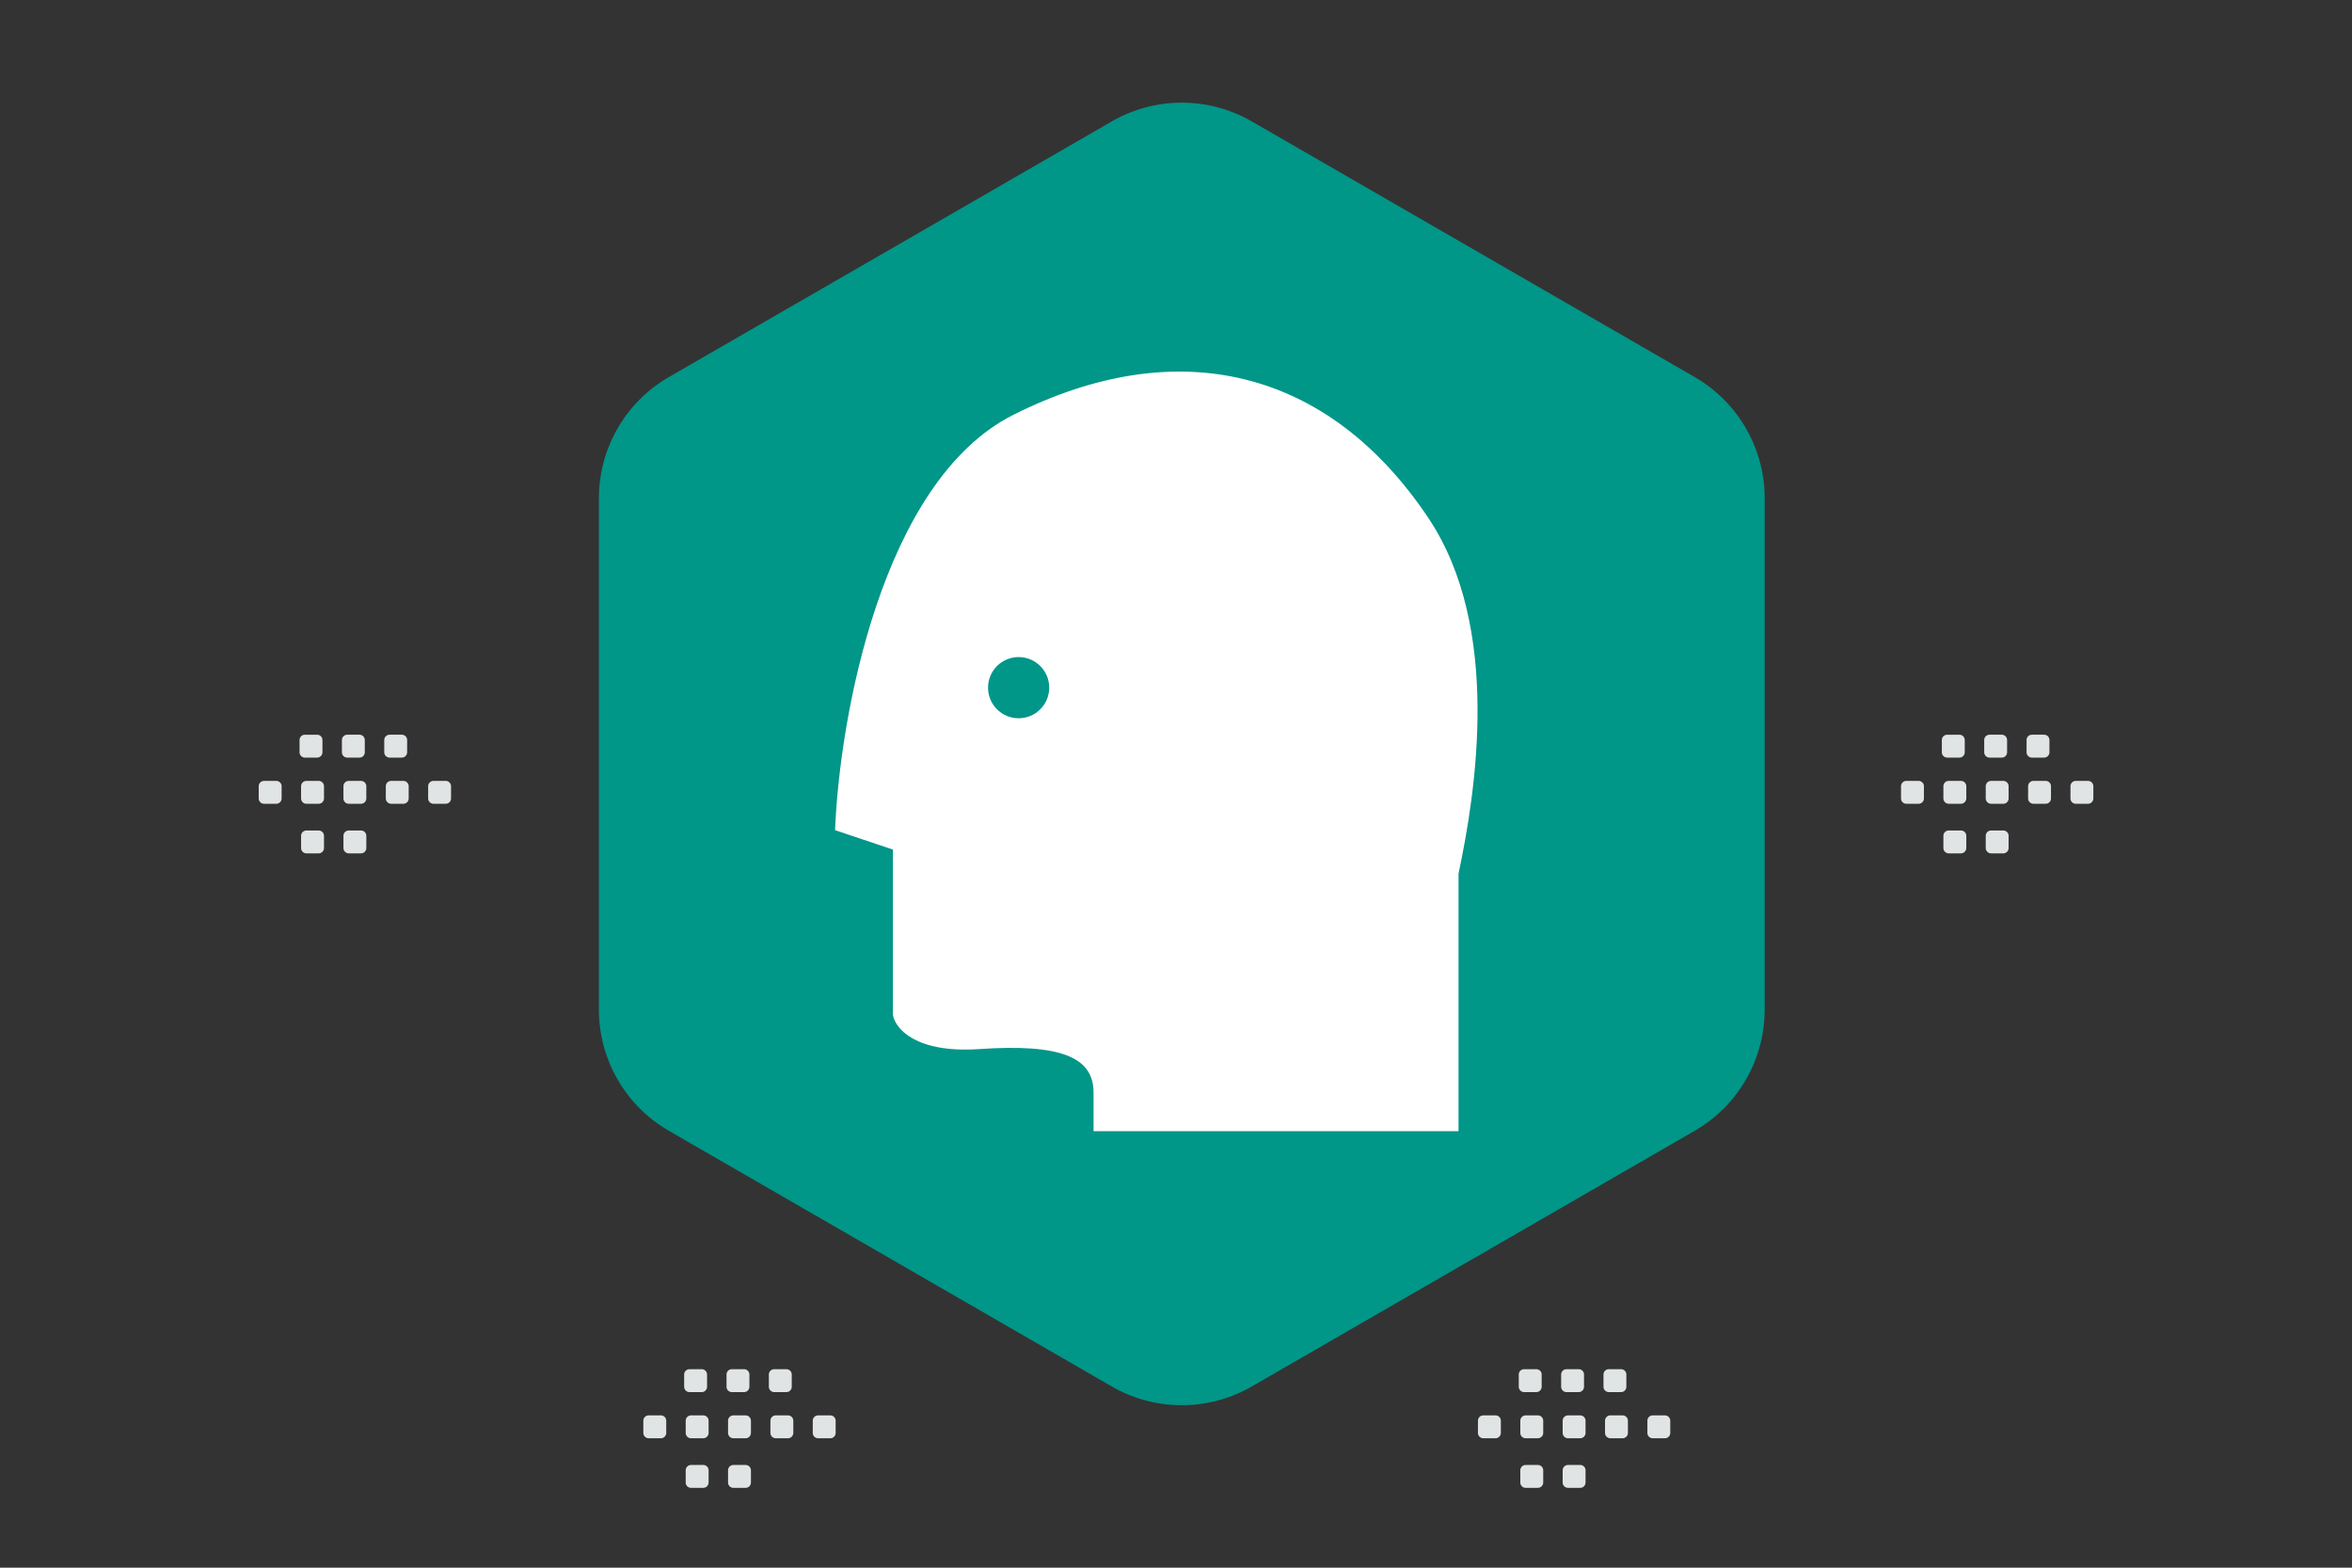 <svg width="900" height="600" viewBox="0 0 900 600" fill="none" xmlns="http://www.w3.org/2000/svg"><rect x="0" y="0" width="900" height="600" fill="#333333" stroke="none"/><path fill="transparent" d="M0 0h900v600H0z"/><path d="M425.419 46.472a53.597 53.597 0 0 1 53.597 0l169.452 97.833a53.597 53.597 0 0 1 26.798 46.417v195.665a53.597 53.597 0 0 1-26.798 46.417l-169.452 97.833a53.598 53.598 0 0 1-53.597 0l-169.451-97.833a53.595 53.595 0 0 1-26.799-46.417V190.722a53.595 53.595 0 0 1 26.799-46.417l169.451-97.833z" fill="#009688"/><path d="M558.113 334.367v98.574H418.452V418.15c0-13.762-12.991-18.717-43.699-16.638-24.566 1.664-32.282-8.021-33.07-13.072v-63.284l-22.145-7.427c1.673-42.387 17.657-133.519 68.207-158.951 63.187-31.791 120.848-17.382 158.853 39.515 28.033 41.968 18.208 104.482 11.515 136.074z" fill="#fff"/><circle cx="389.78" cy="263.189" r="11.707" fill="#009688"/><path fill-rule="evenodd" clip-rule="evenodd" d="M170.547 307.627h-4.673c-1.13 0-2.04-.92-2.04-2.04v-4.674a2.04 2.04 0 0 1 2.04-2.039h4.673c1.12 0 2.04.919 2.04 2.039v4.674a2.036 2.036 0 0 1-2.04 2.04zm-16.203 0h-4.673c-1.121 0-2.04-.92-2.04-2.04v-4.674a2.04 2.04 0 0 1 2.04-2.039h4.673c1.12 0 2.04.919 2.04 2.039v4.674c0 1.12-.92 2.04-2.04 2.04zm-16.213 0h-4.674c-1.12 0-2.04-.92-2.04-2.04v-4.674c0-1.13.92-2.039 2.04-2.039h4.674c1.12 0 2.04.919 2.04 2.039v4.674a2.036 2.036 0 0 1-2.04 2.04zm-16.204 0h-4.674c-1.12 0-2.039-.92-2.039-2.04v-4.674a2.04 2.04 0 0 1 2.039-2.039h4.674c1.13 0 2.049.919 2.049 2.039v4.674a2.062 2.062 0 0 1-2.049 2.04zm-16.204 0h-4.674a2.05 2.05 0 0 1-2.049-2.04v-4.674c0-1.13.92-2.039 2.049-2.039h4.674c1.12 0 2.04.919 2.04 2.039v4.674c0 1.12-.92 2.04-2.04 2.04zm48.027-17.669h-4.674c-1.12 0-2.04-.919-2.04-2.039v-4.683c0-1.121.92-2.04 2.04-2.04h4.674c1.13 0 2.04.919 2.04 2.04v4.673a2.038 2.038 0 0 1-2.04 2.049zm-16.204 0h-4.673a2.047 2.047 0 0 1-2.04-2.039v-4.683c0-1.121.919-2.04 2.04-2.04h4.673c1.121 0 2.04.919 2.04 2.04v4.673a2.037 2.037 0 0 1-2.04 2.049zm-16.204 0h-4.673a2.049 2.049 0 0 1-2.049-2.039v-4.683a2.05 2.05 0 0 1 2.049-2.04h4.673c1.121 0 2.04.919 2.04 2.04v4.673a2.05 2.05 0 0 1-2.04 2.049zm16.789 36.65h-4.674c-1.12 0-2.04-.919-2.04-2.04v-4.673c0-1.13.92-2.04 2.04-2.04h4.674c1.12 0 2.04.92 2.04 2.04v4.673a2.036 2.036 0 0 1-2.04 2.04zm-16.204 0h-4.674a2.047 2.047 0 0 1-2.039-2.04v-4.673c0-1.13.919-2.04 2.039-2.04h4.674c1.13 0 2.049.92 2.049 2.04v4.673a2.062 2.062 0 0 1-2.049 2.04zm195.794 223.856h-4.673c-1.13 0-2.04-.92-2.04-2.04v-4.673a2.04 2.04 0 0 1 2.04-2.04h4.673c1.121 0 2.04.919 2.04 2.04v4.673c.01 1.12-.91 2.04-2.04 2.04zm-16.203 0h-4.673c-1.121 0-2.04-.92-2.04-2.04v-4.673a2.04 2.04 0 0 1 2.04-2.04h4.673c1.12 0 2.04.919 2.04 2.04v4.673c0 1.12-.92 2.04-2.04 2.04zm-16.213 0h-4.674c-1.12 0-2.039-.92-2.039-2.04v-4.673a2.04 2.04 0 0 1 2.039-2.04h4.674c1.12 0 2.04.919 2.04 2.04v4.673a2.036 2.036 0 0 1-2.04 2.04zm-16.204 0h-4.673c-1.121 0-2.04-.92-2.04-2.04v-4.673a2.04 2.04 0 0 1 2.04-2.04h4.673a2.05 2.05 0 0 1 2.049 2.04v4.673a2.062 2.062 0 0 1-2.049 2.04zm-16.204 0h-4.674a2.05 2.05 0 0 1-2.049-2.04v-4.673c0-1.131.919-2.04 2.049-2.04h4.674c1.12 0 2.04.919 2.04 2.04v4.673c0 1.12-.92 2.04-2.04 2.04zm48.027-17.668h-4.674c-1.12 0-2.04-.92-2.04-2.04v-4.683c0-1.121.92-2.04 2.04-2.04h4.674a2.04 2.04 0 0 1 2.039 2.04v4.673a2.037 2.037 0 0 1-2.039 2.05zm-16.204 0h-4.673c-1.121 0-2.04-.92-2.04-2.04v-4.683c0-1.121.919-2.04 2.04-2.04h4.673c1.121 0 2.04.919 2.04 2.04v4.673a2.039 2.039 0 0 1-2.04 2.05zm-16.203 0h-4.674a2.05 2.05 0 0 1-2.049-2.04v-4.683a2.05 2.05 0 0 1 2.049-2.04h4.674c1.12 0 2.04.919 2.04 2.04v4.673c0 1.13-.92 2.05-2.04 2.05zm16.788 36.649h-4.674a2.047 2.047 0 0 1-2.039-2.039v-4.674c0-1.13.919-2.04 2.039-2.04h4.674c1.12 0 2.04.92 2.04 2.04v4.674a2.036 2.036 0 0 1-2.04 2.039zm-16.204 0h-4.673a2.047 2.047 0 0 1-2.04-2.039v-4.674c0-1.13.919-2.04 2.04-2.04h4.673c1.13 0 2.049.92 2.049 2.04v4.674a2.061 2.061 0 0 1-2.049 2.039zm367.988-18.981h-4.674c-1.13 0-2.04-.92-2.04-2.04v-4.673c0-1.131.92-2.04 2.04-2.04h4.674c1.12 0 2.04.919 2.04 2.04v4.673a2.036 2.036 0 0 1-2.04 2.04zm-16.203 0h-4.674c-1.12 0-2.04-.92-2.04-2.04v-4.673c0-1.131.92-2.04 2.04-2.04h4.674c1.12 0 2.039.919 2.039 2.04v4.673c0 1.12-.919 2.04-2.039 2.04zm-16.214 0h-4.673c-1.12 0-2.04-.92-2.04-2.04v-4.673c0-1.131.92-2.04 2.04-2.04h4.673c1.121 0 2.04.919 2.04 2.04v4.673c.01 1.12-.91 2.04-2.04 2.04zm-16.203 0h-4.674c-1.12 0-2.04-.92-2.04-2.04v-4.673c0-1.131.92-2.04 2.04-2.04h4.674a2.05 2.05 0 0 1 2.049 2.04v4.673a2.063 2.063 0 0 1-2.049 2.04zm-16.204 0h-4.674a2.05 2.05 0 0 1-2.049-2.04v-4.673c0-1.131.919-2.04 2.049-2.04h4.674c1.12 0 2.039.919 2.039 2.04v4.673c0 1.12-.919 2.04-2.039 2.04zm48.026-17.668h-4.673c-1.121 0-2.04-.92-2.04-2.04v-4.683c0-1.121.919-2.04 2.04-2.04h4.673c1.13 0 2.04.919 2.04 2.04v4.673c.01 1.13-.91 2.05-2.04 2.05zm-16.203 0h-4.674c-1.12 0-2.039-.92-2.039-2.04v-4.683c0-1.121.919-2.04 2.039-2.04h4.674c1.12 0 2.04.919 2.04 2.04v4.673a2.039 2.039 0 0 1-2.04 2.05zm-16.204 0h-4.673a2.05 2.05 0 0 1-2.05-2.04v-4.683c0-1.121.92-2.04 2.05-2.04h4.673c1.121 0 2.04.919 2.04 2.04v4.673a2.05 2.05 0 0 1-2.04 2.05zm16.788 36.649h-4.673c-1.12 0-2.04-.919-2.04-2.039v-4.674c0-1.13.92-2.04 2.04-2.04h4.673c1.121 0 2.04.92 2.04 2.04v4.674a2.035 2.035 0 0 1-2.04 2.039zm-16.203 0h-4.674c-1.12 0-2.04-.919-2.04-2.039v-4.674c0-1.13.92-2.04 2.04-2.04h4.674c1.13 0 2.049.92 2.049 2.04v4.674a2.062 2.062 0 0 1-2.049 2.039zM798.98 307.627h-4.673c-1.13 0-2.04-.92-2.04-2.04v-4.674a2.04 2.04 0 0 1 2.04-2.039h4.673c1.121 0 2.04.919 2.04 2.039v4.674a2.036 2.036 0 0 1-2.04 2.04zm-16.203 0h-4.673c-1.121 0-2.04-.92-2.04-2.04v-4.674a2.04 2.04 0 0 1 2.04-2.039h4.673c1.12 0 2.04.919 2.04 2.039v4.674c0 1.12-.92 2.04-2.04 2.04zm-16.213 0h-4.674c-1.12 0-2.039-.92-2.039-2.04v-4.674a2.04 2.04 0 0 1 2.039-2.039h4.674c1.12 0 2.04.919 2.04 2.039v4.674a2.036 2.036 0 0 1-2.04 2.04zm-16.204 0h-4.674c-1.12 0-2.04-.92-2.04-2.04v-4.674c0-1.13.92-2.039 2.04-2.039h4.674c1.13 0 2.049.919 2.049 2.039v4.674a2.062 2.062 0 0 1-2.049 2.04zm-16.204 0h-4.673a2.05 2.05 0 0 1-2.05-2.04v-4.674c0-1.13.919-2.039 2.05-2.039h4.673c1.12 0 2.04.919 2.04 2.039v4.674c0 1.12-.92 2.04-2.04 2.04zm48.027-17.669h-4.674c-1.12 0-2.04-.919-2.04-2.039v-4.683c0-1.121.92-2.04 2.04-2.04h4.674c1.13 0 2.04.919 2.04 2.04v4.673a2.038 2.038 0 0 1-2.04 2.049zm-16.204 0h-4.673a2.047 2.047 0 0 1-2.04-2.039v-4.683c0-1.121.919-2.04 2.04-2.04h4.673c1.121 0 2.04.919 2.04 2.04v4.673a2.038 2.038 0 0 1-2.04 2.049zm-16.203 0h-4.674a2.049 2.049 0 0 1-2.049-2.039v-4.683a2.05 2.05 0 0 1 2.049-2.04h4.674c1.12 0 2.039.919 2.039 2.04v4.673c0 1.13-.919 2.049-2.039 2.049zm16.788 36.65h-4.674a2.047 2.047 0 0 1-2.039-2.04v-4.673c0-1.13.919-2.04 2.039-2.04h4.674c1.12 0 2.04.92 2.04 2.04v4.673a2.036 2.036 0 0 1-2.04 2.04zm-16.204 0h-4.674c-1.12 0-2.04-.919-2.04-2.04v-4.673c0-1.13.92-2.04 2.04-2.04h4.674c1.13 0 2.049.92 2.049 2.04v4.673a2.062 2.062 0 0 1-2.049 2.04z" fill="#E1E4E5"/></svg>